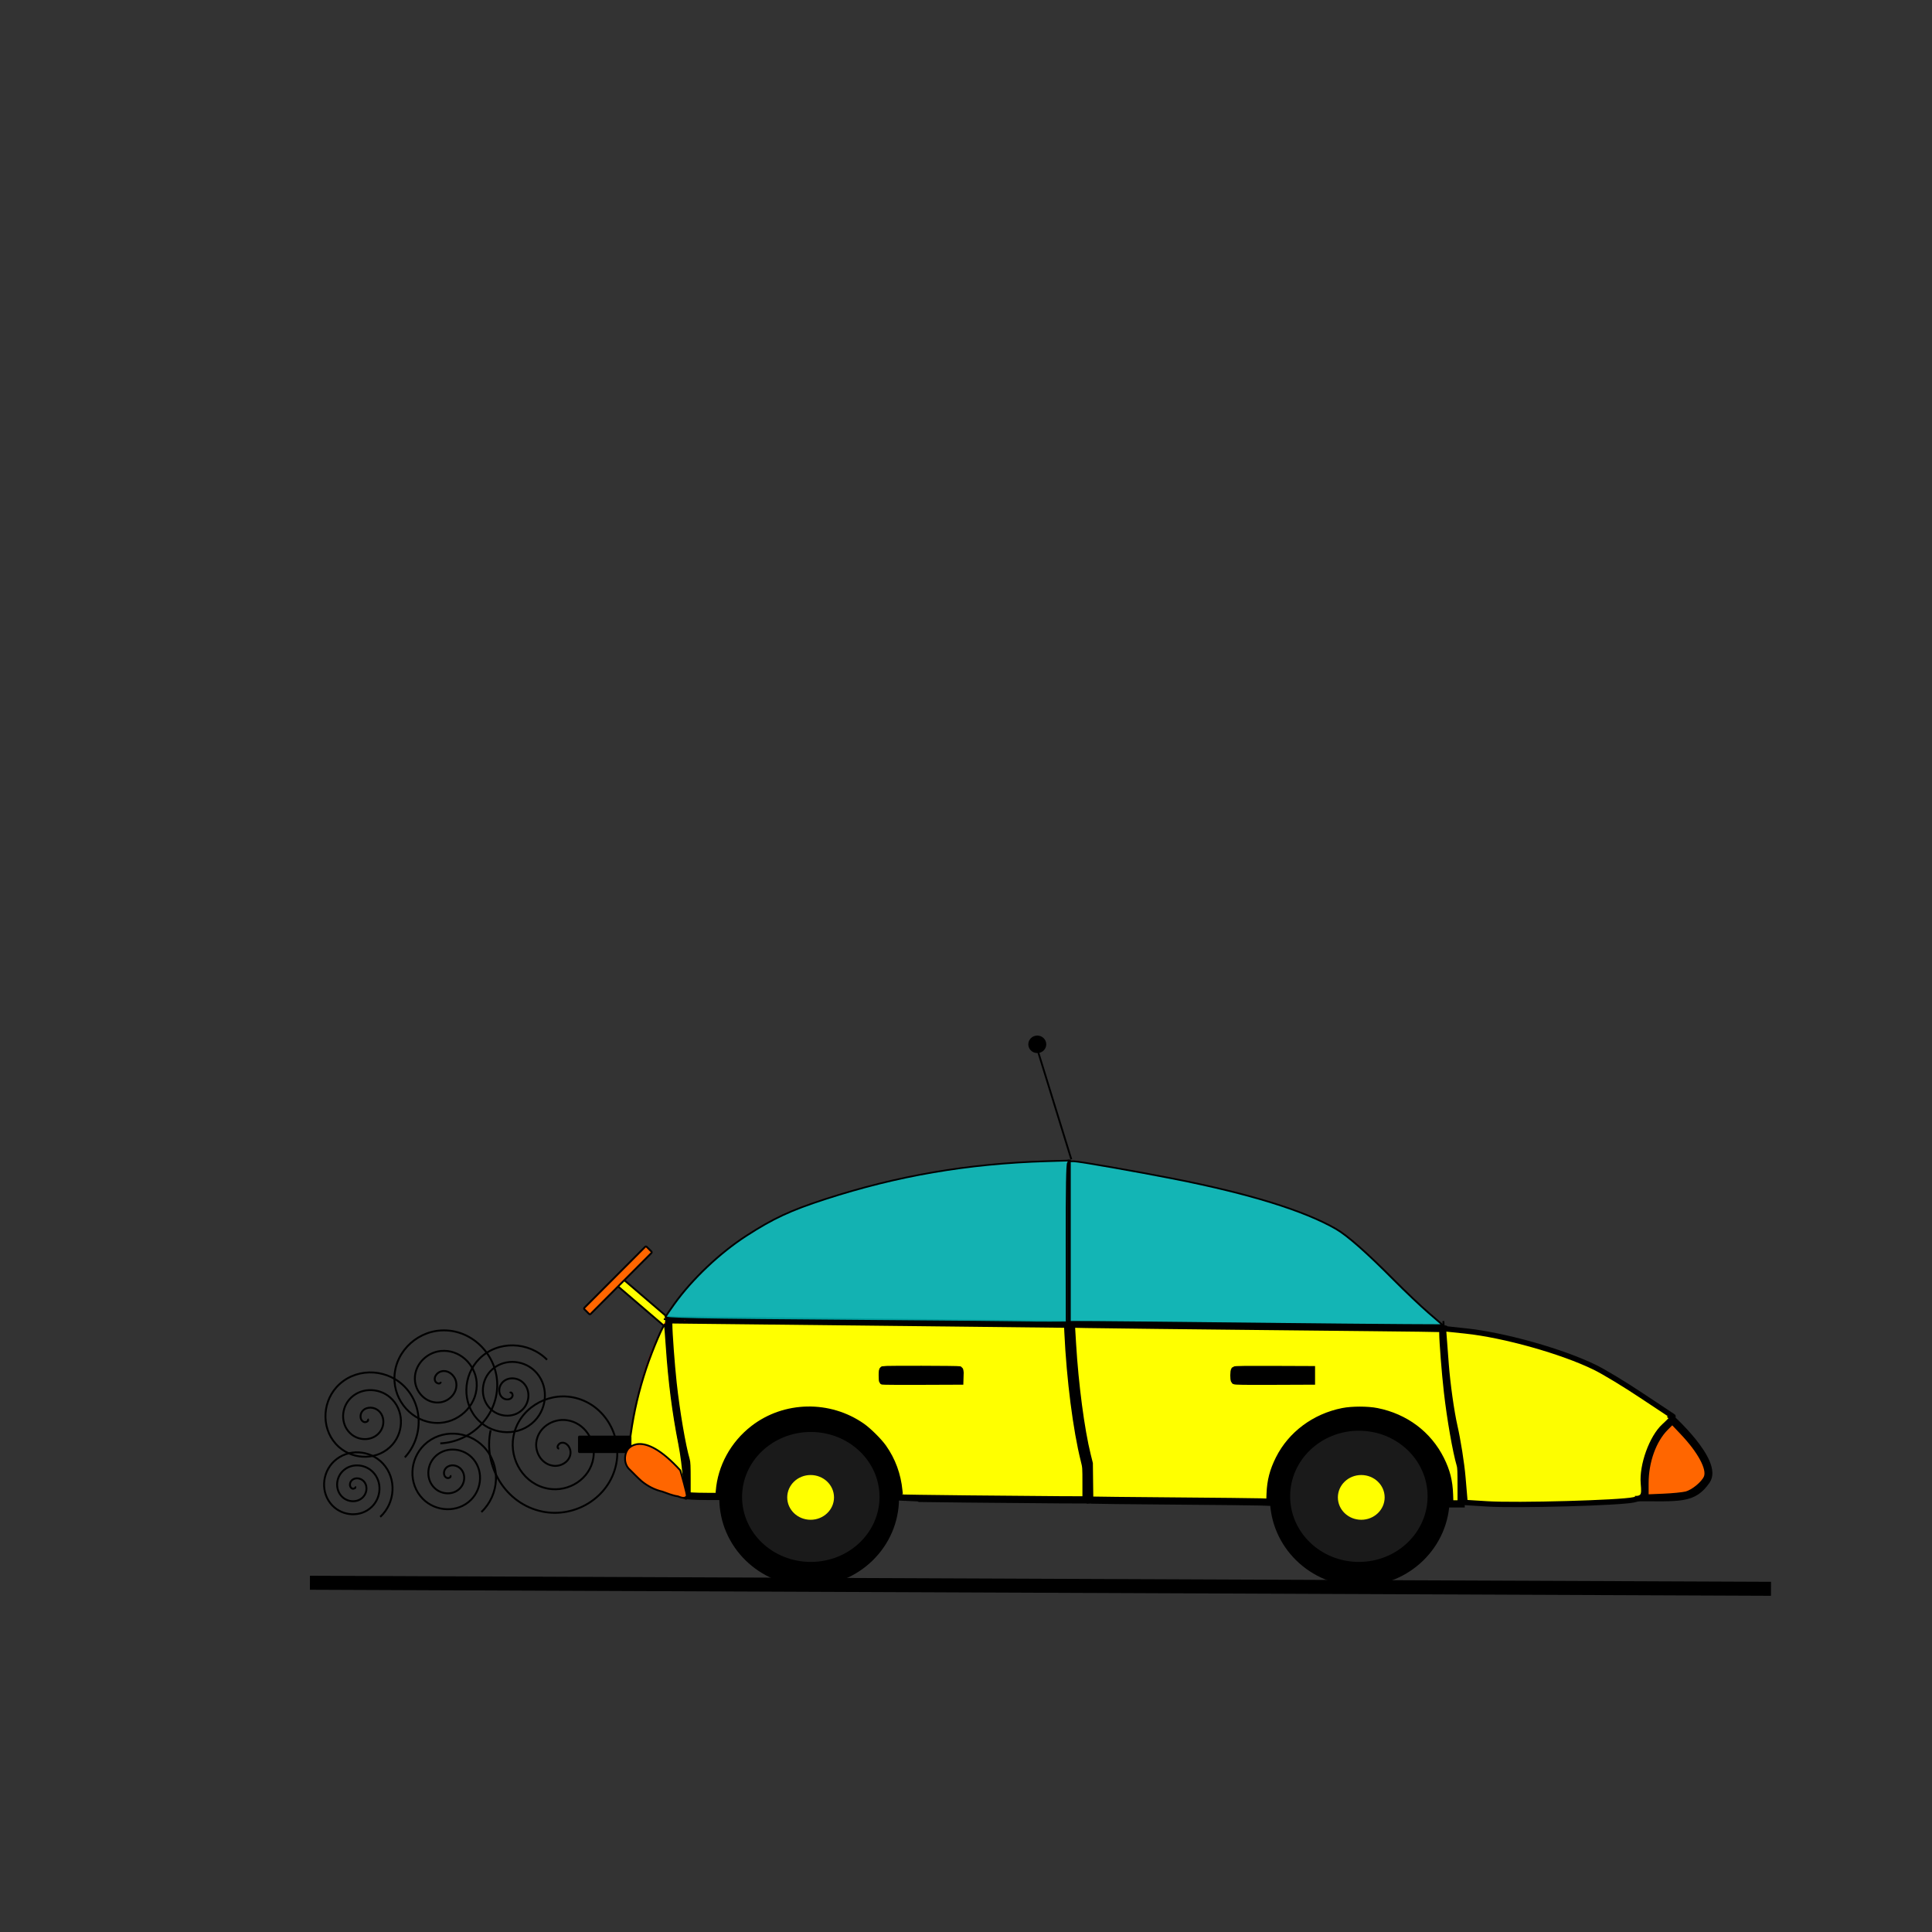 <svg:svg xmlns:dc="http://purl.org/dc/elements/1.1/" xmlns:ns1="http://sodipodi.sourceforge.net/DTD/sodipodi-0.dtd" xmlns:ns2="http://www.inkscape.org/namespaces/inkscape" xmlns:ns4="http://creativecommons.org/ns#" xmlns:rdf="http://www.w3.org/1999/02/22-rdf-syntax-ns#" xmlns:svg="http://www.w3.org/2000/svg" height="1010.482" id="svg2" version="1.1" viewBox="-84.207 -179.508 1010.482 1010.482" width="1010.482" ns1:docname="Coche 2016-01.svg" ns2:version="0.91 r13725">
  <svg:rect x="-84.207" y="-179.508" width="1010.482" height="1010.482" fill="#333333" stroke="none"/>
  <svg:defs id="defs4">
    <ns2:path-effect effect="spiro" id="path-effect4189" is_visible="true" />
    <ns2:perspective id="perspective4337" ns1:type="inkscape:persp3d" ns2:persp3d-origin="526.1811 : 248.03149 : 1" ns2:vp_x="0 : 372.04724 : 1" ns2:vp_y="0 : 1000 : 0" ns2:vp_z="1052.3622 : 372.04724 : 1" />
  </svg:defs>
  <ns1:namedview bordercolor="#666666" borderopacity="1.0" id="base" pagecolor="#ffffff" showgrid="false" ns2:current-layer="layer1" ns2:cx="311.79291" ns2:cy="210.25097" ns2:document-units="px" ns2:pageopacity="0.0" ns2:pageshadow="2" ns2:window-height="705" ns2:window-maximized="1" ns2:window-width="1366" ns2:window-x="-8" ns2:window-y="-8" ns2:zoom="0.5425" />
  <svg:g id="layer1" transform="translate(0,-308.268)" ns2:groupmode="layer" ns2:label="Capa 1">
    <svg:path d="" id="path4264" style="fill:#ff0000;fill-opacity:1;stroke:none;stroke-opacity:1" transform="translate(0,308.268)" ns2:connector-curvature="0" />
    <svg:path d="" id="path4268" style="fill:#ff0000;fill-opacity:1;stroke:none;stroke-opacity:1" transform="translate(0,308.268)" ns2:connector-curvature="0" />
    <svg:path d="" id="path4542" style="fill:#ff0000;fill-opacity:1;stroke:none;stroke-opacity:1" transform="translate(0,308.268)" ns2:connector-curvature="0" />
    <svg:path d="" id="path4550" style="fill:#ff0000;fill-opacity:1;stroke:none;stroke-opacity:1" transform="translate(0,308.268)" ns2:connector-curvature="0" />
    <svg:g id="g4899">
      <svg:rect height="46.138" id="rect4895" ry="0.529" style="opacity:1;fill:#ffff00;fill-opacity:1;stroke:#000000;stroke-width:0.966;stroke-linejoin:round;stroke-miterlimit:4;stroke-dasharray:none;stroke-opacity:1" transform="matrix(0.651,-0.759,0.759,0.651,0,0)" width="4.603" x="-452.841" y="701.027" />
      <svg:ellipse cx="339" cy="912.362" id="path4136" rx="47" ry="46" style="fill:#000000;fill-opacity:1;stroke:none;stroke-opacity:1" />
      <svg:ellipse cx="627" cy="912.362" id="ellipse4142" rx="47" ry="46" style="fill:#000000;fill-opacity:1;stroke:none;stroke-opacity:1" />
      <svg:path d="m 474.721,819.709 c 1.961,50.975 9.803,76.462 9.803,76.462 l 0,18.952" id="path4176" style="fill:none;fill-rule:evenodd;stroke:#000000;stroke-width:1px;stroke-linecap:butt;stroke-linejoin:miter;stroke-opacity:1" ns2:connector-curvature="0" />
      <svg:path d="m 670.721,819.709 c 1.961,50.975 9.803,76.462 9.803,76.462 l 0,18.952" id="path4178" style="fill:none;fill-rule:evenodd;stroke:#000000;stroke-width:1px;stroke-linecap:butt;stroke-linejoin:miter;stroke-opacity:1" ns2:connector-curvature="0" />
      <svg:path d="m 264.721,817.709 c 1.961,50.975 9.803,76.462 9.803,76.462 l 0,18.952" id="path4180" style="fill:none;fill-rule:evenodd;stroke:#000000;stroke-width:1px;stroke-linecap:butt;stroke-linejoin:miter;stroke-opacity:1" ns2:connector-curvature="0" />
      <svg:rect height="5.882" id="rect4250" ry="0.714" style="fill:#000000;fill-opacity:1;stroke:none;stroke-opacity:1" width="40.518" x="377.346" y="845.196" />
      <svg:rect height="5.882" id="rect4252" ry="0.714" style="fill:#000000;fill-opacity:1;stroke:none;stroke-opacity:1" width="40.518" x="561.346" y="845.196" />
      <svg:ellipse cx="339.859" cy="911.698" id="path4256" rx="35.944" ry="33.983" style="fill:#1a1a1a;fill-opacity:1;stroke:none;stroke-opacity:1" />
      <svg:ellipse cx="626.512" cy="911.371" id="ellipse4260" rx="35.944" ry="34.31" style="fill:#1a1a1a;fill-opacity:1;stroke:none;stroke-opacity:1" />
      <svg:path d="m 268.815,907.296 c -0.246,-1.971 -0.721,-3.753 -1.056,-3.96 -0.334,-0.207 -0.608,-0.884 -0.608,-1.506 0,-2.267 -6.064,-11.863 -7.496,-11.863 -0.39,0 -1.213,-0.588 -1.828,-1.307 -0.974,-1.138 -1.928,-1.307 -7.356,-1.307 l -6.237,0 0.409,-3.431 c 2.453,-20.594 8.054,-41.177 15.472,-56.861 1.829,-3.866 3.438,-6.917 3.575,-6.78 0.138,0.138 0.537,4.771 0.888,10.297 1.299,20.447 3.851,40.139 7.189,55.461 1.541,7.075 1.921,10.399 1.921,16.828 l 0,8.012 -2.212,0 c -2.19,0 -2.216,-0.035 -2.66,-3.584 z" id="path4262" style="fill:#ff0000;fill-opacity:1;stroke:none;stroke-opacity:1" ns2:connector-curvature="0" />
      <svg:path d="m 270.295,910.063 c -0.565,-0.449 -1.225,-2.14 -1.465,-3.758 -0.705,-4.733 -4.692,-12.248 -8.371,-15.775 l -3.268,-3.134 -6.34,-0.185 -6.34,-0.185 1.168,-8.169 c 1.736,-12.136 4.198,-22.613 8.063,-34.31 3.323,-10.054 9.421,-24.228 9.842,-22.873 0.112,0.359 0.534,5.506 0.938,11.437 1.268,18.586 3.3,34.386 6.549,50.907 1.085,5.515 2.072,13.199 2.338,18.203 0.443,8.307 0.41,8.659 -0.813,8.659 -0.701,0 -1.737,-0.368 -2.302,-0.817 z" id="path4270" style="fill:#ffff00;fill-opacity:1;stroke:#000000;stroke-opacity:1" ns2:connector-curvature="0" />
      <svg:rect height="9.091" id="rect4296" ry="0.714" style="fill:#000000;fill-opacity:1;stroke:none;stroke-opacity:1" width="27.929" x="218.117" y="879.635" />
      <svg:path d="m 64.158,887.198 c -1.326,-1.304 1.104,-2.431 2.168,-2.204 2.883,0.615 3.376,4.297 2.24,6.539 -2.032,4.01 -7.39,4.522 -10.91,2.276 -5.166,-3.297 -5.703,-10.525 -2.312,-15.281 4.519,-6.339 13.674,-6.897 19.652,-2.348 7.522,5.724 8.099,16.831 2.384,24.023 -6.921,8.711 -19.992,9.305 -28.394,2.42 -9.902,-8.113 -10.514,-23.155 -2.456,-32.765 9.303,-11.096 26.32,-11.725 37.137,-2.493 12.291,10.49 12.936,29.486 2.529,41.508 -11.676,13.487 -32.653,14.149 -45.879,2.565 C 25.632,898.577 24.953,875.618 37.715,861.188" id="path4298" style="fill:none;fill-rule:evenodd;stroke:#000000;stroke-width:1px;stroke-linecap:butt;stroke-linejoin:miter;stroke-opacity:1" transform="matrix(0.871,-0.492,0.492,0.871,-284.163,145.295)" ns1:argument="-21.214014" ns1:cx="64.158234" ns1:cy="887.19812" ns1:expansion="1" ns1:radius="37.091625" ns1:revolution="3" ns1:t0="0" ns1:type="spiral" />
      <svg:path d="m 0.434,856.419 c 1.543,-0.478 1.406,1.844 0.795,2.565 -1.656,1.953 -4.676,0.816 -5.925,-0.975 -2.233,-3.204 -0.421,-7.515 2.746,-9.284 4.647,-2.597 10.399,-0.035 12.644,4.516 2.992,6.065 -0.346,13.3 -6.286,16.003 -7.474,3.402 -16.21,-0.725 -19.363,-8.056 -3.819,-8.879 1.102,-19.125 9.826,-22.723 10.281,-4.24 22.042,1.478 26.082,11.596 4.664,11.682 -1.853,24.962 -13.366,29.442 -13.082,5.09 -27.883,-2.228 -32.802,-15.136 -5.518,-14.481 2.603,-30.805 16.907,-36.161 15.88,-5.946 33.728,2.977 39.521,18.677" id="path4300" style="fill:none;fill-rule:evenodd;stroke:#000000;stroke-width:1px;stroke-linecap:butt;stroke-linejoin:miter;stroke-opacity:1" transform="matrix(-0.302,0.953,-0.953,-0.302,962.589,1109.688)" ns1:argument="-19.150034" ns1:cx="0.43350154" ns1:cy="856.41949" ns1:expansion="1" ns1:radius="32.222321" ns1:revolution="3" ns1:t0="0" ns1:type="spiral" />
      <svg:path d="m 182.414,857.287 c 0.978,-0.869 1.654,0.889 1.445,1.626 -0.568,1.995 -3.176,2.168 -4.696,1.264 -2.72,-1.615 -2.827,-5.401 -1.084,-7.767 2.558,-3.471 7.658,-3.508 10.838,-0.903 4.238,3.471 4.198,9.926 0.723,13.908 -4.373,5.012 -12.199,4.893 -16.979,0.542 -5.789,-5.27 -5.591,-14.475 -0.361,-20.049 6.163,-6.57 16.752,-6.291 23.12,-0.181 7.352,7.054 6.991,19.031 0,26.191 -7.944,8.135 -21.311,7.693 -29.261,-0.181 -8.919,-8.833 -8.395,-23.592 0.361,-32.332 9.721,-9.703 25.873,-9.098 35.403,0.542" id="path4302" style="fill:none;fill-rule:evenodd;stroke:#000000;stroke-width:1px;stroke-linecap:butt;stroke-linejoin:miter;stroke-opacity:1" ns1:argument="-19.576199" ns1:cx="182.41412" ns1:cy="857.2865" ns1:expansion="1" ns1:radius="26.10025" ns1:revolution="3" ns1:t0="0" ns1:type="spiral" />
      <svg:path d="m 8.67,901.07 c 0.935,-0.848 1.604,0.842 1.409,1.553 -0.528,1.929 -3.041,2.12 -4.516,1.264 -2.638,-1.531 -2.778,-5.18 -1.12,-7.478 2.433,-3.372 7.35,-3.456 10.44,-0.975 4.119,3.306 4.143,9.529 0.831,13.402 -4.168,4.874 -11.714,4.835 -16.365,0.686 -5.633,-5.025 -5.53,-13.902 -0.542,-19.327 5.879,-6.394 16.091,-6.227 22.289,-0.397 7.156,6.73 6.924,18.281 0.253,25.251 -7.581,7.92 -20.473,7.623 -28.214,0.108 -8.684,-8.43 -8.322,-22.665 0.036,-31.176 9.279,-9.449 24.857,-9.022 34.138,0.181" id="path4304" style="fill:none;fill-rule:evenodd;stroke:#000000;stroke-width:1px;stroke-linecap:butt;stroke-linejoin:miter;stroke-opacity:1" transform="matrix(-0.032,0.999,-0.999,-0.032,1051.714,920.608)" ns1:argument="-19.586212" ns1:cx="8.6700315" ns1:cy="901.07013" ns1:expansion="1" ns1:radius="25.165503" ns1:revolution="3" ns1:t0="0" ns1:type="spiral" />
      <svg:ellipse cx="339.766" cy="911.937" id="path4348" rx="12.234" ry="11.702" style="fill:#ffff00;fill-opacity:1;stroke:none;stroke-opacity:1" />
      <svg:ellipse cx="627.766" cy="911.937" id="ellipse4350" rx="12.234" ry="11.702" style="fill:#ffff00;fill-opacity:1;stroke:none;stroke-opacity:1" />
      <svg:path d="m 421.741,912.755 c -19.403,-0.209 -35.319,-0.425 -35.369,-0.479 -0.05,-0.054 -0.247,-1.744 -0.439,-3.755 -0.797,-8.354 -3.607,-16.003 -8.321,-22.647 -2.282,-3.217 -7.667,-8.568 -10.939,-10.871 -17.074,-12.018 -40.38,-11.575 -56.723,1.078 -10.402,8.054 -16.948,20.012 -17.927,32.746 l -0.2,2.603 -5.869,-0.002 c -3.228,-9.8e-4 -6.98,-0.088 -8.338,-0.194 l -2.47,-0.192 0,-8.583 c 0,-6.84 -0.093,-8.897 -0.459,-10.129 -2.134,-7.186 -5.255,-25.53 -6.86,-40.326 -1.026,-9.46 -2.261,-26.2 -2.261,-30.669 l -2.3e-4,-2.262 7.11,0.084 c 33.719,0.396 195.564,2.162 198.152,2.162 l 3.324,0 0.207,4.416 c 1.142,24.382 4.546,50.955 8.569,66.887 0.878,3.478 0.885,3.574 0.885,12.056 l 0,8.55 -13.397,-0.045 c -7.368,-0.025 -29.273,-0.217 -48.676,-0.426 z m -3.853,-64.469 c 0.063,-2.053 -0.018,-2.886 -0.299,-3.064 -0.441,-0.28 -39.156,-0.35 -39.88,-0.072 -0.384,0.148 -0.474,0.701 -0.474,2.944 0,1.519 0.091,2.853 0.202,2.964 0.111,0.111 9.238,0.167 20.283,0.125 l 20.081,-0.077 0.087,-2.819 z" id="path4301" style="opacity:1;fill:#ffff00;fill-opacity:1;fill-rule:evenodd;stroke:#000000;stroke-width:3.772;stroke-miterlimit:4;stroke-dasharray:none;stroke-opacity:1" ns2:connector-curvature="0" />
      <svg:path d="m 673.926,910.457 c -0.247,-7.002 -1.553,-12.191 -4.61,-18.319 -6.527,-13.086 -18.542,-22.106 -33.397,-25.071 -4.828,-0.964 -12.988,-0.964 -17.816,0 -14.639,2.922 -26.912,12.058 -33.287,24.777 -3.095,6.176 -4.459,11.434 -4.72,18.189 l -0.171,4.441 -4.823,-0.172 c -2.653,-0.095 -23.415,-0.316 -46.138,-0.492 -22.723,-0.176 -41.743,-0.383 -42.268,-0.461 l -0.954,-0.142 -0.117,-9.495 -0.117,-9.495 -1.083,-4.347 c -3.292,-13.215 -6.434,-36.999 -7.693,-58.223 -0.166,-2.799 -0.376,-6.271 -0.467,-7.715 l -0.165,-2.626 7.87,0.162 c 4.328,0.089 21.072,0.298 37.209,0.464 16.136,0.166 40.319,0.427 53.738,0.579 13.42,0.153 39.825,0.425 58.678,0.606 18.853,0.181 34.851,0.397 35.551,0.48 l 1.272,0.152 0.004,2.302 c 0.008,4.441 1.29,20.696 2.412,30.587 1.602,14.12 4.605,31.314 6.705,38.386 0.37,1.245 0.459,3.369 0.459,10.922 l 0,9.376 -2.952,0 -2.952,0 -0.172,-4.865 z m -72.212,-62.345 0,-2.994 -19.875,-0.077 c -14.432,-0.056 -19.987,0.016 -20.283,0.261 -0.532,0.441 -0.57,5.072 -0.046,5.596 0.277,0.277 5.037,0.343 20.283,0.284 l 19.922,-0.077 0,-2.994 z" id="path4303" style="opacity:1;fill:#ffff00;fill-opacity:1;fill-rule:evenodd;stroke:#000000;stroke-width:3.772;stroke-miterlimit:4;stroke-dasharray:none;stroke-opacity:1" ns2:connector-curvature="0" />
      <svg:path d="m 108.075,870.939 c 0.976,1.006 -0.874,1.811 -1.672,1.622 -2.16,-0.514 -2.467,-3.296 -1.572,-4.965 1.601,-2.985 5.646,-3.276 8.258,-1.522 3.833,2.574 4.11,8.028 1.472,11.551 -3.516,4.695 -10.422,4.954 -14.844,1.422 -5.565,-4.444 -5.804,-12.821 -1.372,-18.137 5.367,-6.439 15.223,-6.656 21.43,-1.322 7.315,6.286 7.511,17.627 1.272,24.724 -7.203,8.194 -20.032,8.367 -28.017,1.222 -9.073,-8.118 -9.224,-22.438 -1.173,-31.31 9.033,-9.953 24.845,-10.082 34.603,-1.123 10.833,9.946 10.94,27.252 1.073,37.896" id="path4309" style="fill:none;fill-rule:evenodd;stroke:#000000;stroke-width:1px;stroke-linecap:butt;stroke-linejoin:miter;stroke-opacity:1" ns1:argument="-18.049007" ns1:cx="108.07548" ns1:cy="870.93909" ns1:expansion="1" ns1:radius="27.946585" ns1:revolution="3" ns1:t0="0" ns1:type="spiral" />
      <svg:path d="m 101.489,906.266 c 0.66,0.796 -0.747,1.283 -1.322,1.098 -1.56,-0.501 -1.627,-2.566 -0.873,-3.742 1.348,-2.105 4.341,-2.088 6.162,-0.649 2.673,2.113 2.566,6.141 0.424,8.582 -2.854,3.254 -7.95,3.05 -11.002,0.2 -3.841,-3.587 -3.539,-9.763 0.025,-13.422 4.316,-4.431 11.579,-4.029 15.842,0.249 5.024,5.042 4.521,13.397 -0.474,18.262 -5.767,5.617 -15.215,5.013 -20.682,-0.699 -6.212,-6.49 -5.507,-17.034 0.923,-23.102 7.213,-6.807 18.854,-6 25.522,1.148 7.403,7.936 6.494,20.674 -1.372,27.942" id="path4311" style="fill:none;fill-rule:evenodd;stroke:#000000;stroke-width:1px;stroke-linecap:butt;stroke-linejoin:miter;stroke-opacity:1" ns1:argument="-17.97164" ns1:cx="101.48917" ns1:cy="906.26569" ns1:expansion="1" ns1:radius="20.622347" ns1:revolution="3" ns1:t0="0" ns1:type="spiral" />
      <svg:g id="g4885" transform="matrix(0.997,0,0,0.874,0.772,103.403)">
        <svg:path d="m 262.98,818.402 411.064,4.575" id="path4146" style="fill:none;fill-rule:evenodd;stroke:#000000;stroke-width:1px;stroke-linecap:butt;stroke-linejoin:miter;stroke-opacity:1" ns2:connector-curvature="0" />
        <svg:path d="m 475.374,722.988 0,96.721" id="path4148" style="fill:none;fill-rule:evenodd;stroke:#000000;stroke-width:1px;stroke-linecap:butt;stroke-linejoin:miter;stroke-opacity:1" ns2:connector-curvature="0" />
        <svg:path d="m 567.846,820.981 c -35.495,-0.445 -70.685,-0.839 -78.201,-0.876 l -13.665,-0.067 0,-48.031 0,-48.031 2.272,0 c 2.429,0 32.423,5.994 52.178,10.427 39.679,8.904 68.323,19 85.163,30.018 5.954,3.895 16.211,14.208 30.621,30.786 5.78,6.649 13.868,15.398 17.975,19.441 l 7.466,7.352 -19.637,-0.104 c -10.8,-0.057 -48.678,-0.468 -84.173,-0.913 z" id="path4152" style="fill:#00ffff;fill-opacity:0.634;stroke:#000000;stroke-width:1.004;stroke-opacity:1" ns2:connector-curvature="0" />
        <svg:path d="m 453.995,820.28 c -1.833,-0.096 -39.936,-0.494 -84.672,-0.885 -93.976,-0.82 -105.917,-1.091 -105.413,-2.39 0.19,-0.49 2.235,-3.896 4.543,-7.568 9.418,-14.981 23.891,-30.618 37.883,-40.927 14.081,-10.375 23.097,-15.152 41.318,-21.893 37.924,-14.029 74.868,-21.26 115.922,-22.69 l 12.249,-0.426 -0.761,1.407 c -0.551,1.018 -0.75,14.395 -0.721,48.425 l 0.04,47.019 -8.527,0.052 c -4.69,0.029 -10.028,-0.027 -11.861,-0.123 l -10e-6,-3e-5 z" id="path4214" style="fill:#00ffff;fill-opacity:0.623;stroke:#000000;stroke-opacity:1" ns2:connector-curvature="0" />
        <svg:path d="m 464.916,822.29 c 0.096,-0.038 0.21,-0.034 0.254,0.011 0.044,0.044 -0.034,0.075 -0.174,0.07 -0.155,-0.006 -0.186,-0.038 -0.08,-0.08 z" id="path4292" style="fill:#ff0000;fill-opacity:1;stroke:none;stroke-opacity:1" ns2:connector-curvature="0" />
        <svg:path d="m 273.557,819.063 c 0.251,-0.048 0.614,-0.046 0.806,0.004 0.193,0.051 -0.012,0.09 -0.456,0.088 -0.444,-0.002 -0.601,-0.043 -0.35,-0.092 z" id="path4864" style="fill:#ff0000;fill-opacity:1;stroke:none;stroke-opacity:1" ns2:connector-curvature="0" />
        <svg:path d="M 476.769,722.759 457.923,653.116" id="path4321" style="fill:none;fill-rule:evenodd;stroke:#000000;stroke-width:0.975px;stroke-linecap:butt;stroke-linejoin:miter;stroke-opacity:1" ns2:connector-curvature="0" />
        <svg:ellipse cx="458.925" cy="653.96" id="path4323" rx="4.21" ry="4.737" style="opacity:1;fill:#000000;fill-opacity:1;fill-rule:evenodd;stroke:#000000;stroke-width:1;stroke-miterlimit:4;stroke-dasharray:none;stroke-opacity:1" />
      </svg:g>
      <svg:path d="M 842.068,959.734 77.887,956.579" id="path4325" style="fill:none;fill-rule:evenodd;stroke:#000000;stroke-width:7.319;stroke-linecap:butt;stroke-linejoin:miter;stroke-miterlimit:4;stroke-dasharray:none;stroke-opacity:1" ns2:connector-curvature="0" />
      <svg:path d="m 693.469,915.319 -11.423,-0.719 -1.126,-13.174 c -0.619,-7.246 -2.529,-19.331 -4.244,-26.855 -1.715,-7.524 -3.753,-22.057 -4.529,-32.295 l -1.411,-18.614 11.51,1.211 c 20.299,2.136 50.615,10.67 67.783,19.081 4.719,2.312 15.686,8.948 24.372,14.747 8.686,5.799 16.071,10.694 16.412,10.879 0.341,0.185 -1.735,2.475 -4.613,5.09 -6.434,5.846 -11.739,20.526 -10.871,30.088 0.594,6.551 0.184,7.236 -5.051,8.443 -6.995,1.612 -61.143,3.106 -76.809,2.12 z" id="path4772" style="opacity:1;fill:#ffff00;fill-opacity:0.992;fill-rule:evenodd;stroke:#000000;stroke-width:2.795;stroke-miterlimit:4;stroke-dasharray:none;stroke-opacity:1" ns2:connector-curvature="0" />
      <svg:path d="m 770.925,912.55 c 23.52,0 30.706,1.307 37.893,-9.147 7.187,-10.453 -20.253,-34.626 -20.253,-34.626" id="path4855" style="fill:none;fill-rule:evenodd;stroke:#000000;stroke-width:2.8;stroke-linecap:butt;stroke-linejoin:miter;stroke-opacity:1;stroke-miterlimit:4;stroke-dasharray:none" ns1:nodetypes="csc" ns2:connector-curvature="0" />
      <svg:path d="m 777.149,596.198 c 0,-11.149 3.996,-22.245 10.27,-28.519 l 3.015,-3.015 5.036,5.306 c 9.198,9.693 14.117,18.859 12.376,23.063 -1.287,3.107 -6.663,7.532 -10.259,8.444 -1.719,0.436 -7.02,0.958 -11.782,1.161 l -8.657,0.368 0,-6.808 z" id="path4859" style="opacity:1;fill:#ff6600;fill-opacity:1;stroke:#000000;stroke-width:1.829;stroke-linejoin:round;stroke-miterlimit:4;stroke-dasharray:none;stroke-opacity:1" transform="translate(0,308.268)" ns2:connector-curvature="0" />
      <svg:path d="m 243.375,887.681 c 3.585,0 7.17,0 10.755,0 0.464,0 2.484,-0.102 2.689,0 0.661,0.331 2.027,2.358 2.689,2.689 0.401,0.2 1.027,-0.317 1.344,0 0.158,0.158 -0.1,0.472 0,0.672 0.283,0.567 1.061,0.778 1.344,1.344 0.1,0.2 -0.1,0.472 0,0.672 0.283,0.567 1.061,0.778 1.344,1.344 0.1,0.2 -0.158,0.514 0,0.672 0.158,0.158 0.514,-0.158 0.672,0 0,1.792 -0.224,-0.224 0.672,0.672 0.317,0.317 -0.2,0.944 0,1.344 0.142,0.283 0.53,0.389 0.672,0.672 0.989,1.978 -1.557,-0.885 0.672,1.344 0.224,0.224 0.53,0.389 0.672,0.672 0.211,0.422 -0.211,2.266 0,2.689 0.283,0.567 1.061,0.777 1.344,1.344 0.211,0.422 -0.211,2.266 0,2.689 0.142,0.283 0.53,0.389 0.672,0.672 0.102,0.205 0,1.714 0,2.016 0,0.224 0,0.448 0,0.672 0,0.224 0.224,0.672 0,0.672 -0.224,0 0,-0.448 0,-0.672" id="path4168" style="fill:none;fill-rule:evenodd;stroke:#000000;stroke-width:1.029px;stroke-linecap:butt;stroke-linejoin:miter;stroke-opacity:1" ns2:connector-curvature="0" />
      <svg:path d="m 244.023,886.993 c -2.089,3.222 -1.732,7.998 1.272,10.543 2.049,1.959 3.939,4.091 6.098,5.929 3.158,2.595 6.877,4.527 10.868,5.445 2.639,0.949 5.25,2.07 8.047,2.459 1.432,0.507 3.613,1.583 4.669,-0.11 0.353,-0.624 -3.167,-12.818 -3.402,-13.494 -20.335,-22.32 -27.552,-10.772 -27.552,-10.772 z" id="path4863" style="fill:#ff6600;fill-rule:evenodd;stroke:#000000;stroke-width:0.934px;stroke-linecap:butt;stroke-linejoin:miter;stroke-opacity:1" ns1:nodetypes="cccccccc" ns2:connector-curvature="0" />
      <svg:rect height="46.138" id="rect4897" ry="0.529" style="opacity:1;fill:#ff6600;fill-opacity:1;stroke:#000000;stroke-width:0.966;stroke-linejoin:round;stroke-miterlimit:4;stroke-dasharray:none;stroke-opacity:1" transform="matrix(0.708,0.706,-0.706,0.708,0,0)" width="4.603" x="730.799" y="373.63" ns2:transform-center-x="-17.075761" ns2:transform-center-y="15.691239" />
    </svg:g>
  </svg:g>
</svg:svg>